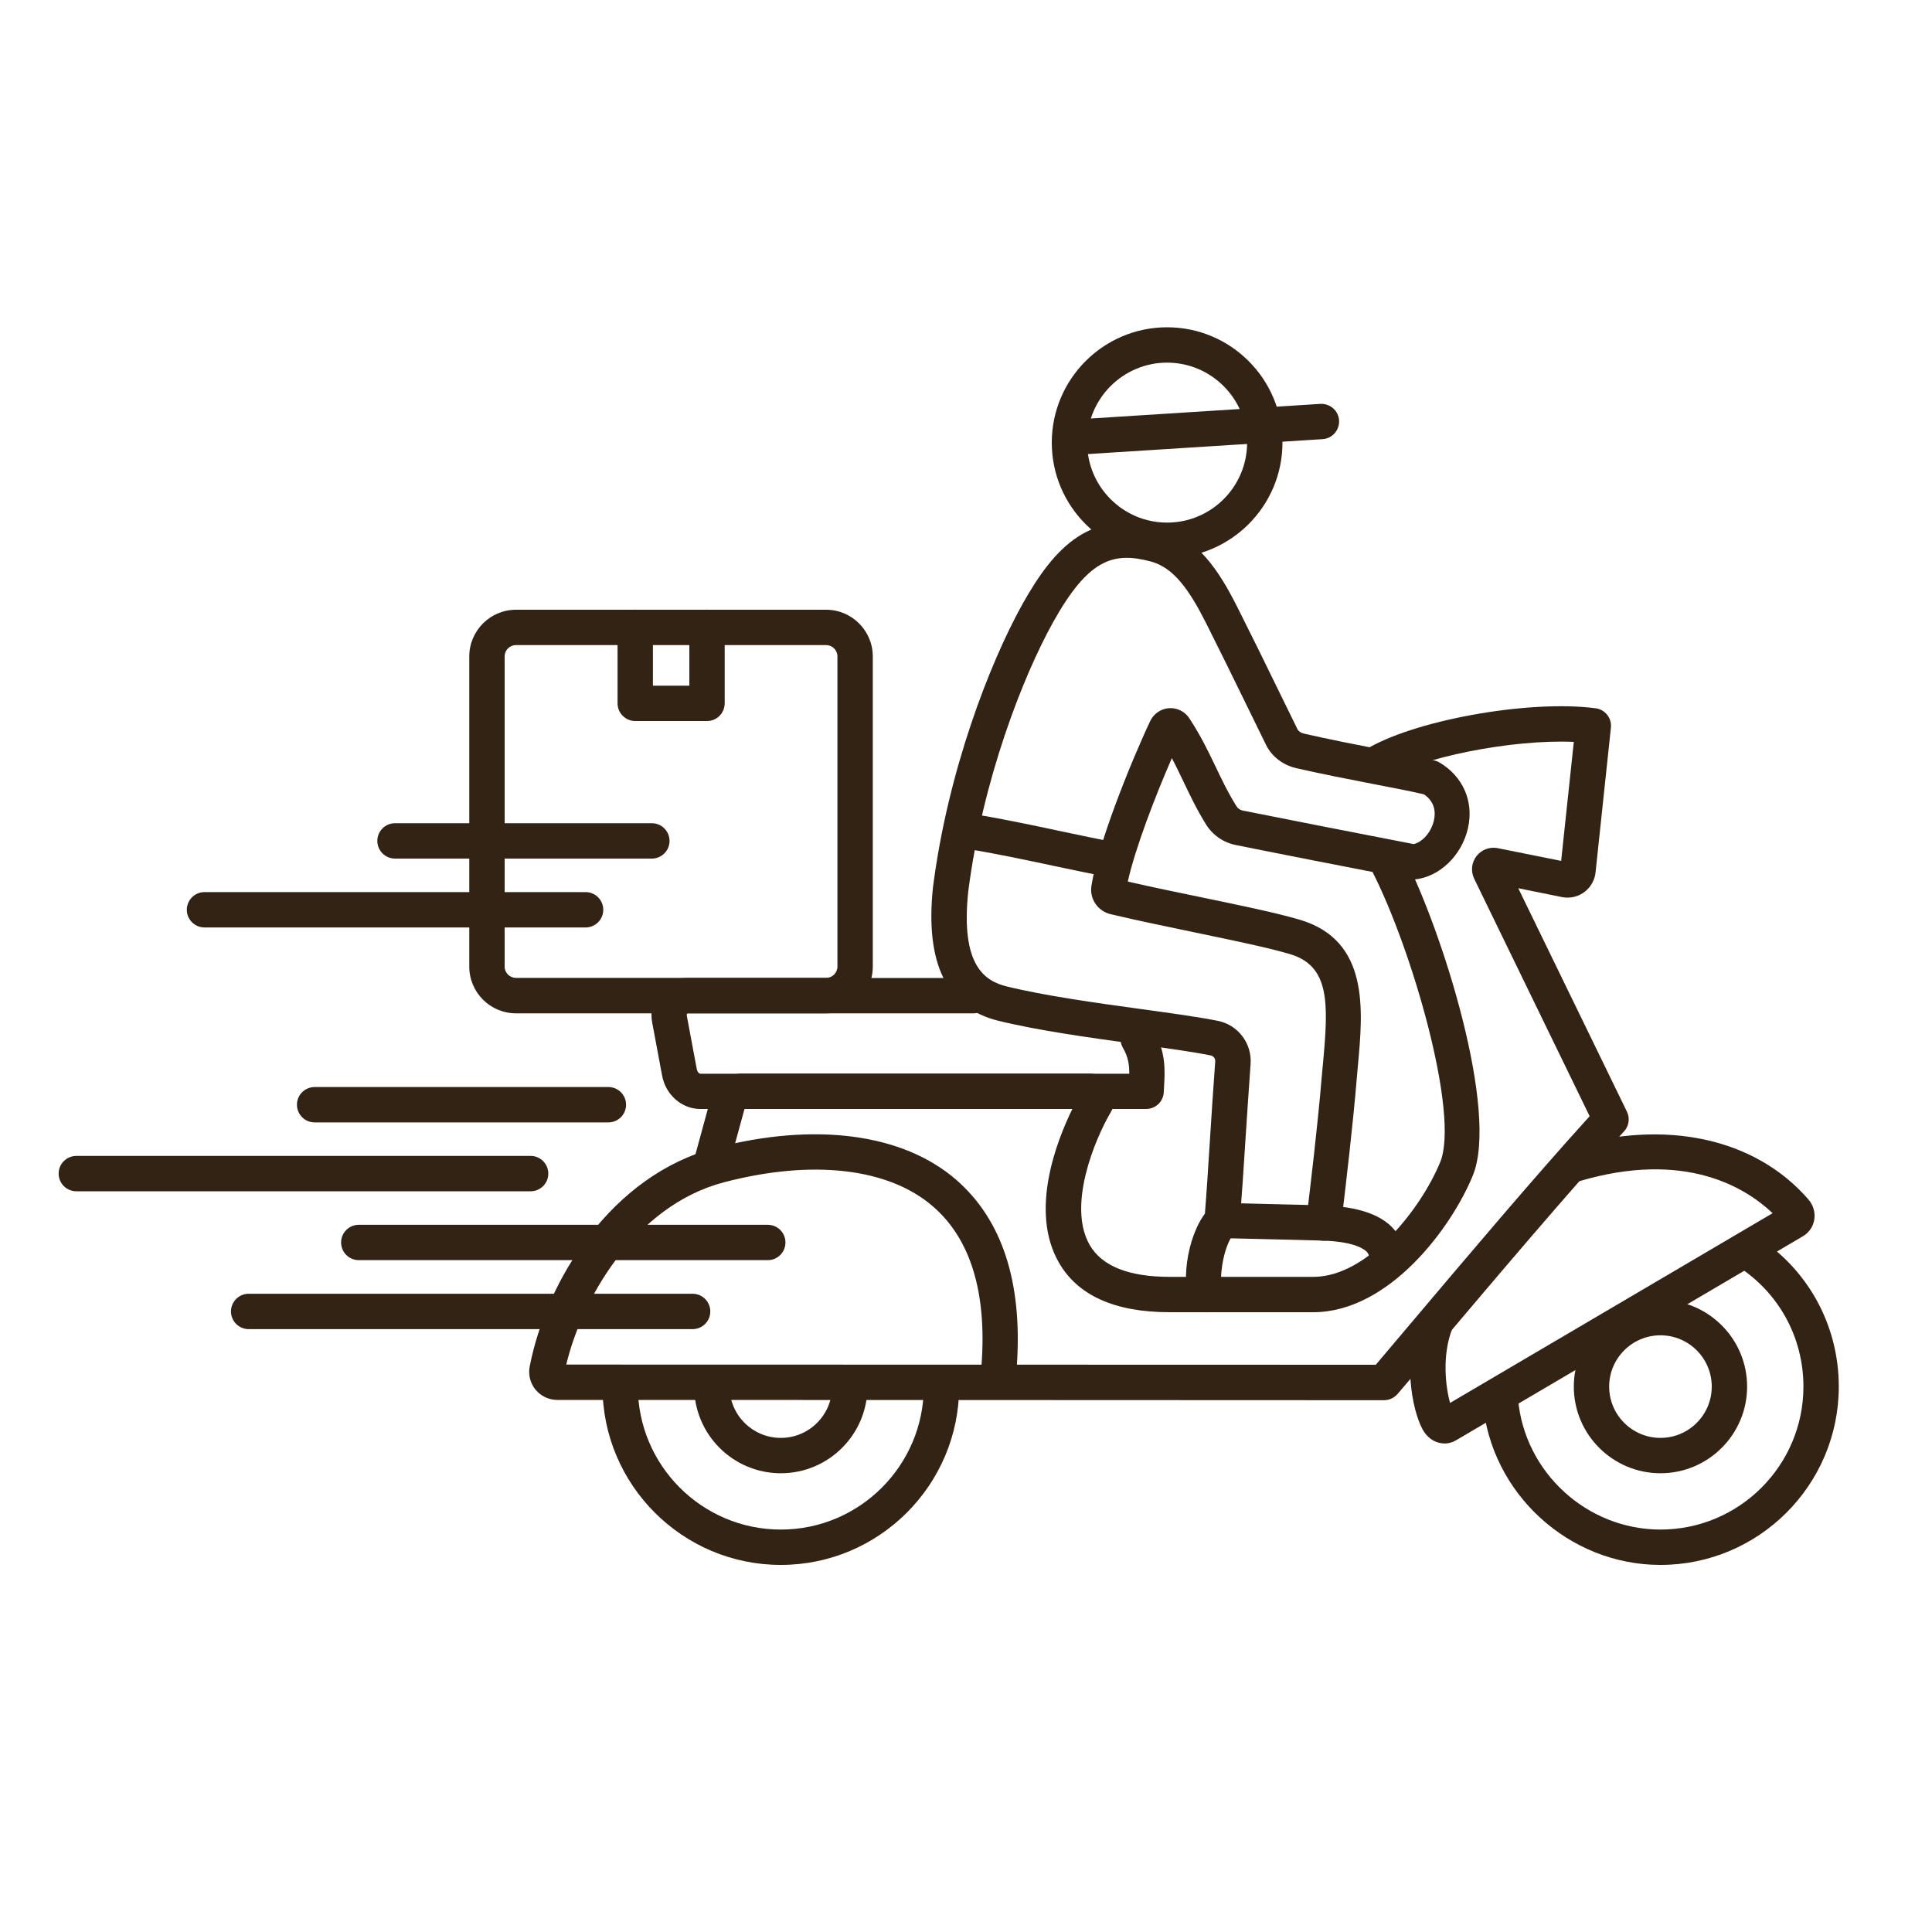 <?xml version="1.0" encoding="utf-8"?>
<!-- Generator: Adobe Illustrator 23.0.0, SVG Export Plug-In . SVG Version: 6.00 Build 0)  -->
<svg version="1.1" id="Layer_1" xmlns="http://www.w3.org/2000/svg" xmlns:xlink="http://www.w3.org/1999/xlink" x="0px" y="0px"
	 viewBox="0 0 200 200" style="enable-background:new 0 0 200 200;" xml:space="preserve">
<style type="text/css">
	.st0{fill:#322314;}
</style>
<g id="XMLID_191_">
	<g id="XMLID_244_">
		<path id="XMLID_245_" class="st0" d="M118.65,114.8H72.49c-1.91,0-3.58-1.46-3.95-3.46l-1.03-5.51c-0.22-1.19,0.08-2.39,0.84-3.29
			c0.68-0.82,1.67-1.3,2.71-1.3h29.73c1.01,0,1.83,0.82,1.83,1.83c0,1.01-0.82,1.83-1.83,1.83H71.14c-0.03,0.05-0.06,0.14-0.04,0.26
			l1.03,5.51c0.06,0.31,0.25,0.48,0.36,0.48h44.41c0.01-0.93-0.11-1.74-0.65-2.67c-0.51-0.87-0.22-1.99,0.65-2.5
			c0.87-0.51,1.99-0.22,2.5,0.65c1.31,2.24,1.2,4.19,1.1,5.91l-0.03,0.53C120.43,114.03,119.62,114.8,118.65,114.8z"/>
	</g>
	<g id="XMLID_242_">
		<path id="XMLID_243_" class="st0" d="M135.94,135.84h-14.87c-5.65,0-9.51-1.73-11.46-5.15c-3.07-5.36-0.2-12.63,1.4-15.89H77.07
			l-1.73,6.33c-0.27,0.97-1.27,1.55-2.25,1.28c-0.97-0.27-1.55-1.27-1.28-2.25l1.74-6.37c0.32-1.54,1.68-2.65,3.27-2.65h35.96
			c0.93,0,1.79,0.5,2.26,1.31c0.46,0.8,0.46,1.8-0.01,2.6c-1.78,3.03-4.53,9.81-2.23,13.82c1.26,2.2,4.05,3.31,8.29,3.31h14.87
			c5.65,0,11.17-7.09,13.13-11.88c2.02-4.95-2.91-22.05-7.07-30.16c-0.46-0.9-0.11-2,0.79-2.46c0.9-0.46,2-0.11,2.46,0.79
			c4.08,7.94,9.9,26.59,7.2,33.21C150.23,127.15,143.77,135.84,135.94,135.84z"/>
	</g>
	<g id="XMLID_238_">
		<path id="XMLID_239_" class="st0" d="M85.53,104.9H53.41c-2.66,0-4.83-2.17-4.83-4.83V67.95c0-2.66,2.17-4.83,4.83-4.83h32.11
			c2.66,0,4.83,2.17,4.83,4.83v32.11C90.36,102.73,88.19,104.9,85.53,104.9z M53.41,66.78c-0.65,0-1.17,0.53-1.17,1.17v32.11
			c0,0.65,0.53,1.17,1.17,1.17h32.11c0.65,0,1.17-0.53,1.17-1.17V67.95c0-0.65-0.53-1.17-1.17-1.17H53.41z"/>
	</g>
	<g id="XMLID_236_">
		<path id="XMLID_237_" class="st0" d="M137.04,128.44c-0.07,0-0.15,0-0.22-0.01c-1-0.12-1.72-1.03-1.6-2.03
			c0.47-3.95,1.19-9.92,1.59-14.75c0.05-0.54,0.1-1.08,0.15-1.62c0.57-6.18,0.71-10.03-3.42-11.26c-2.21-0.66-5.89-1.42-9.78-2.23
			c-2.92-0.61-5.95-1.23-8.81-1.91c-1.3-0.31-2.17-1.58-1.97-2.9c0.64-4.23,3.95-12.54,6.09-17.09c0.36-0.76,1.1-1.27,1.94-1.33
			c0.83-0.06,1.65,0.34,2.11,1.05c1.19,1.81,1.99,3.48,2.76,5.09c0.66,1.38,1.28,2.68,2.12,4.01c0.15,0.24,0.38,0.4,0.66,0.45
			c4.68,0.94,11.45,2.26,16.4,3.22l1.28,0.25c0.93-0.21,1.83-1.25,2.1-2.46c0.18-0.8,0.13-1.9-1.03-2.69
			c-1.31-0.31-3.12-0.66-5.2-1.06c-2.53-0.49-5.4-1.05-8.02-1.65c-1.39-0.32-2.53-1.2-3.13-2.41c-0.72-1.47-1.41-2.88-2.1-4.29
			c-1.27-2.6-2.58-5.28-4.12-8.34c-1.7-3.36-3.32-5.73-5.73-6.36c-3.82-1.01-6.42-0.31-10.1,6.3c-3.13,5.63-7.3,16.31-8.78,27.88
			c-0.8,7.63,1.7,9.25,3.97,9.81c3.94,0.97,9.21,1.7,13.86,2.34c3.07,0.42,5.98,0.82,8.02,1.23c2.08,0.42,3.54,2.34,3.38,4.47
			c-0.2,2.71-0.36,5.31-0.53,7.82c-0.19,3.02-0.38,5.87-0.59,8.51c-0.08,1.01-0.96,1.76-1.97,1.68c-1.01-0.08-1.76-0.96-1.68-1.97
			c0.21-2.61,0.39-5.45,0.58-8.46c0.16-2.52,0.33-5.12,0.53-7.85c0.02-0.3-0.18-0.56-0.46-0.62c-1.92-0.39-4.77-0.78-7.79-1.19
			c-4.74-0.65-10.11-1.39-14.24-2.41c-5.29-1.31-7.56-5.95-6.73-13.79c1.54-12.13,5.93-23.32,9.21-29.23
			c3.44-6.19,7.17-9.93,14.23-8.06c3.95,1.04,6.21,4.58,8.06,8.25c1.55,3.08,2.87,5.77,4.14,8.38c0.69,1.41,1.37,2.81,2.09,4.27
			c0.11,0.22,0.36,0.39,0.67,0.46c2.55,0.59,5.38,1.14,7.88,1.63c2.28,0.44,4.25,0.82,5.66,1.16c0.17,0.04,0.34,0.11,0.49,0.2
			c2.43,1.43,3.57,4.02,2.96,6.77c-0.63,2.85-2.96,5.1-5.54,5.34c-0.18,0.02-0.35,0.01-0.52-0.03l-1.59-0.31
			c-4.95-0.96-11.72-2.28-16.42-3.23c-1.25-0.25-2.35-1.01-3.03-2.09c-0.95-1.52-1.65-2.98-2.32-4.39c-0.41-0.85-0.8-1.68-1.24-2.51
			c-1.74,3.98-3.82,9.41-4.56,12.78c2.52,0.58,5.16,1.12,7.72,1.65c3.97,0.82,7.72,1.6,10.08,2.3c7.22,2.14,6.55,9.33,6.02,15.1
			c-0.05,0.53-0.1,1.06-0.14,1.59c-0.38,4.51-1,9.83-1.6,14.88C138.74,127.76,137.95,128.44,137.04,128.44z"/>
	</g>
	<g id="XMLID_234_">
		<path id="XMLID_235_" class="st0" d="M171.89,162c-9.49,0-17.57-7.4-18.39-16.84l3.65-0.32c0.66,7.57,7.13,13.5,14.74,13.5
			c8.16,0,14.8-6.64,14.8-14.8c0-5.16-2.62-9.87-7.02-12.59l1.93-3.11c5.48,3.39,8.75,9.26,8.75,15.7
			C190.35,153.72,182.07,162,171.89,162z"/>
	</g>
	<g id="XMLID_230_">
		<path id="XMLID_231_" class="st0" d="M171.89,152.51c-4.94,0-8.97-4.02-8.97-8.97c0-4.94,4.02-8.97,8.97-8.97
			c4.95,0,8.97,4.02,8.97,8.97C180.86,148.49,176.84,152.51,171.89,152.51z M171.89,138.23c-2.93,0-5.31,2.38-5.31,5.31
			s2.38,5.31,5.31,5.31c2.93,0,5.31-2.38,5.31-5.31S174.82,138.23,171.89,138.23z"/>
	</g>
	<g id="XMLID_228_">
		<path id="XMLID_229_" class="st0" d="M80.83,162c-10.18,0-18.46-8.28-18.46-18.46h3.66c0,8.16,6.64,14.8,14.8,14.8
			c8.16,0,14.8-6.64,14.8-14.8h3.66C99.29,153.72,91.01,162,80.83,162z"/>
	</g>
	<g id="XMLID_226_">
		<path id="XMLID_227_" class="st0" d="M80.83,152.51c-4.95,0-8.97-4.02-8.97-8.97h3.66c0,2.93,2.38,5.31,5.31,5.31
			c2.93,0,5.31-2.38,5.31-5.31h3.66C89.8,148.49,85.78,152.51,80.83,152.51z"/>
	</g>
	<g id="XMLID_224_">
		<path id="XMLID_225_" class="st0" d="M111.02,47.1c-0.96,0-1.76-0.74-1.82-1.71c-0.06-1.01,0.7-1.88,1.71-1.94l25.77-1.64
			c1.01-0.05,1.88,0.7,1.94,1.71c0.06,1.01-0.7,1.88-1.71,1.94l-25.77,1.64C111.09,47.1,111.06,47.1,111.02,47.1z"/>
	</g>
	<g id="XMLID_222_">
		<path id="XMLID_223_" class="st0" d="M114.85,90.77c-0.11,0-0.22-0.01-0.33-0.03c-1.63-0.3-3.49-0.69-5.46-1.11
			c-2.77-0.59-5.9-1.25-8.93-1.76c-1-0.17-1.67-1.11-1.5-2.11c0.17-1,1.11-1.67,2.11-1.5c3.11,0.52,6.28,1.19,9.08,1.79
			c1.95,0.41,3.78,0.8,5.36,1.09c0.99,0.18,1.65,1.14,1.47,2.13C116.49,90.16,115.72,90.77,114.85,90.77z"/>
	</g>
	<g id="XMLID_220_">
		<path id="XMLID_221_" class="st0" d="M73.19,74.64h-7.43c-1.01,0-1.83-0.82-1.83-1.83v-7.87c0-1.01,0.82-1.83,1.83-1.83
			c1.01,0,1.83,0.82,1.83,1.83v6.04h3.77v-6.04c0-1.01,0.82-1.83,1.83-1.83c1.01,0,1.83,0.82,1.83,1.83v7.87
			C75.01,73.83,74.2,74.64,73.19,74.64z"/>
	</g>
	<g id="XMLID_218_">
		<path id="XMLID_219_" class="st0" d="M149.55,149.43c-0.21,0-0.43-0.03-0.64-0.09c-0.69-0.19-1.27-0.68-1.65-1.38
			c-1.15-2.15-2.05-7.38-0.32-11.76c0.37-0.94,1.43-1.4,2.37-1.03c0.94,0.37,1.4,1.43,1.03,2.37c-1.07,2.73-0.71,5.95-0.23,7.69
			l33.39-19.64c-2.81-2.67-9.08-6.55-20.02-3.31c-0.97,0.29-1.99-0.27-2.27-1.24c-0.29-0.97,0.27-1.99,1.24-2.27
			c10-2.96,19.26-0.94,24.75,5.39c0.51,0.59,0.74,1.36,0.61,2.11c-0.12,0.72-0.55,1.34-1.18,1.71l-35.87,21.1
			C150.39,149.31,149.97,149.43,149.55,149.43z"/>
	</g>
	<g id="XMLID_214_">
		<path id="XMLID_215_" class="st0" d="M143.28,144.95L143.28,144.95l-73.34-0.03H57.69c-0.87,0-1.69-0.39-2.25-1.06
			c-0.55-0.67-0.77-1.54-0.61-2.38c1.72-8.94,8.47-19.84,19.23-22.65c10.31-2.69,19.39-1.49,24.9,3.28
			c4.76,4.12,6.88,10.56,6.31,19.16l37.15,0.01c1.06-1.25,2.26-2.67,3.56-4.21c5.5-6.51,12.93-15.31,18.58-21.52L152.6,90.95
			c-0.01-0.02-0.02-0.03-0.02-0.05c-0.34-0.75-0.24-1.63,0.27-2.28c0.51-0.65,1.32-0.97,2.14-0.83c0.02,0,0.03,0.01,0.05,0.01
			l6.57,1.32l1.31-12.32c-6.31-0.29-15.98,1.59-19.75,3.98c-0.85,0.54-1.98,0.29-2.52-0.57c-0.54-0.85-0.29-1.98,0.57-2.52
			c4.86-3.08,16.96-5.29,23.96-4.37c0.98,0.13,1.69,1.02,1.58,2.01l-1.58,14.89c-0.06,0.81-0.46,1.56-1.1,2.07
			c-0.65,0.52-1.5,0.73-2.31,0.59c-0.02,0-0.03-0.01-0.05-0.01l-4.55-0.92l11.25,23.13c0.33,0.68,0.21,1.49-0.3,2.04
			c-5.68,6.18-13.56,15.51-19.32,22.32c-1.53,1.81-2.93,3.47-4.12,4.86C144.32,144.71,143.81,144.95,143.28,144.95z M58.62,141.26
			l42.99,0.01c0.55-7.52-1.15-13.03-5.04-16.39c-4.59-3.97-12.46-4.88-21.59-2.5C65.58,124.83,60.18,134.68,58.62,141.26z"/>
	</g>
	<g id="XMLID_212_">
		<path id="XMLID_213_" class="st0" d="M51.42,126.7"/>
	</g>
	<g id="XMLID_208_">
		<path id="XMLID_209_" class="st0" d="M120.82,57.76c-6.58,0-11.94-5.35-11.94-11.94c0-6.58,5.35-11.94,11.94-11.94
			c6.58,0,11.94,5.35,11.94,11.94C132.76,52.4,127.4,57.76,120.82,57.76z M120.82,37.54c-4.56,0-8.28,3.71-8.28,8.28
			c0,4.56,3.71,8.28,8.28,8.28c4.56,0,8.28-3.71,8.28-8.28C129.1,41.26,125.38,37.54,120.82,37.54z"/>
	</g>
	<g id="XMLID_206_">
		<path id="XMLID_207_" class="st0" d="M79.48,130.45H37.14c-1.01,0-1.83-0.82-1.83-1.83c0-1.01,0.82-1.83,1.83-1.83h42.34
			c1.01,0,1.83,0.82,1.83,1.83C81.31,129.63,80.49,130.45,79.48,130.45z"/>
	</g>
	<g id="XMLID_204_">
		<path id="XMLID_205_" class="st0" d="M71.7,137.59H25.74c-1.01,0-1.83-0.82-1.83-1.83c0-1.01,0.82-1.83,1.83-1.83H71.7
			c1.01,0,1.83,0.82,1.83,1.83C73.53,136.77,72.71,137.59,71.7,137.59z"/>
	</g>
	<g id="XMLID_202_">
		<path id="XMLID_203_" class="st0" d="M67.48,88.88H40.89c-1.01,0-1.83-0.82-1.83-1.83c0-1.01,0.82-1.83,1.83-1.83h26.59
			c1.01,0,1.83,0.82,1.83,1.83C69.31,88.06,68.49,88.88,67.48,88.88z"/>
	</g>
	<g id="XMLID_200_">
		<path id="XMLID_201_" class="st0" d="M60.62,96.01H21.17c-1.01,0-1.83-0.82-1.83-1.83c0-1.01,0.82-1.83,1.83-1.83h39.45
			c1.01,0,1.83,0.82,1.83,1.83C62.45,95.19,61.63,96.01,60.62,96.01z"/>
	</g>
	<g id="XMLID_198_">
		<path id="XMLID_199_" class="st0" d="M33.83,120.16"/>
	</g>
	<g id="XMLID_196_">
		<path id="XMLID_197_" class="st0" d="M54.93,123.32H7.9c-1.01,0-1.83-0.82-1.83-1.83c0-1.01,0.82-1.83,1.83-1.83h47.03
			c1.01,0,1.83,0.82,1.83,1.83C56.76,122.5,55.94,123.32,54.93,123.32z"/>
	</g>
	<g id="XMLID_194_">
		<path id="XMLID_195_" class="st0" d="M62.98,116.19H32.57c-1.01,0-1.83-0.82-1.83-1.83c0-1.01,0.82-1.83,1.83-1.83h30.41
			c1.01,0,1.83,0.82,1.83,1.83C64.81,115.37,63.99,116.19,62.98,116.19z"/>
	</g>
	<g id="XMLID_192_">
		<path id="XMLID_193_" class="st0" d="M124.89,135.85c-0.66,0-1.3-0.36-1.63-0.98c-1.12-2.11-0.26-7.65,2-9.83
			c0.35-0.34,0.81-0.53,1.32-0.52c1.79,0.05,3.54,0.09,5.11,0.13c2.27,0.05,4.19,0.1,5.42,0.14c3.44,0.12,5.85,0.94,7.16,2.43
			c0.85,0.97,1.23,2.21,1.1,3.57c-0.1,1.01-0.99,1.75-2,1.64c-1.01-0.1-1.74-0.99-1.64-2c0.04-0.45-0.08-0.65-0.21-0.81
			c-0.22-0.25-1.2-1.08-4.54-1.19c-1.22-0.04-3.13-0.09-5.38-0.14c-1.31-0.03-2.73-0.06-4.2-0.1c-0.84,1.44-1.19,4.25-0.89,4.98
			c0.47,0.89,0.13,1.99-0.77,2.46C125.46,135.78,125.17,135.85,124.89,135.85z"/>
	</g>
</g>
</svg>

